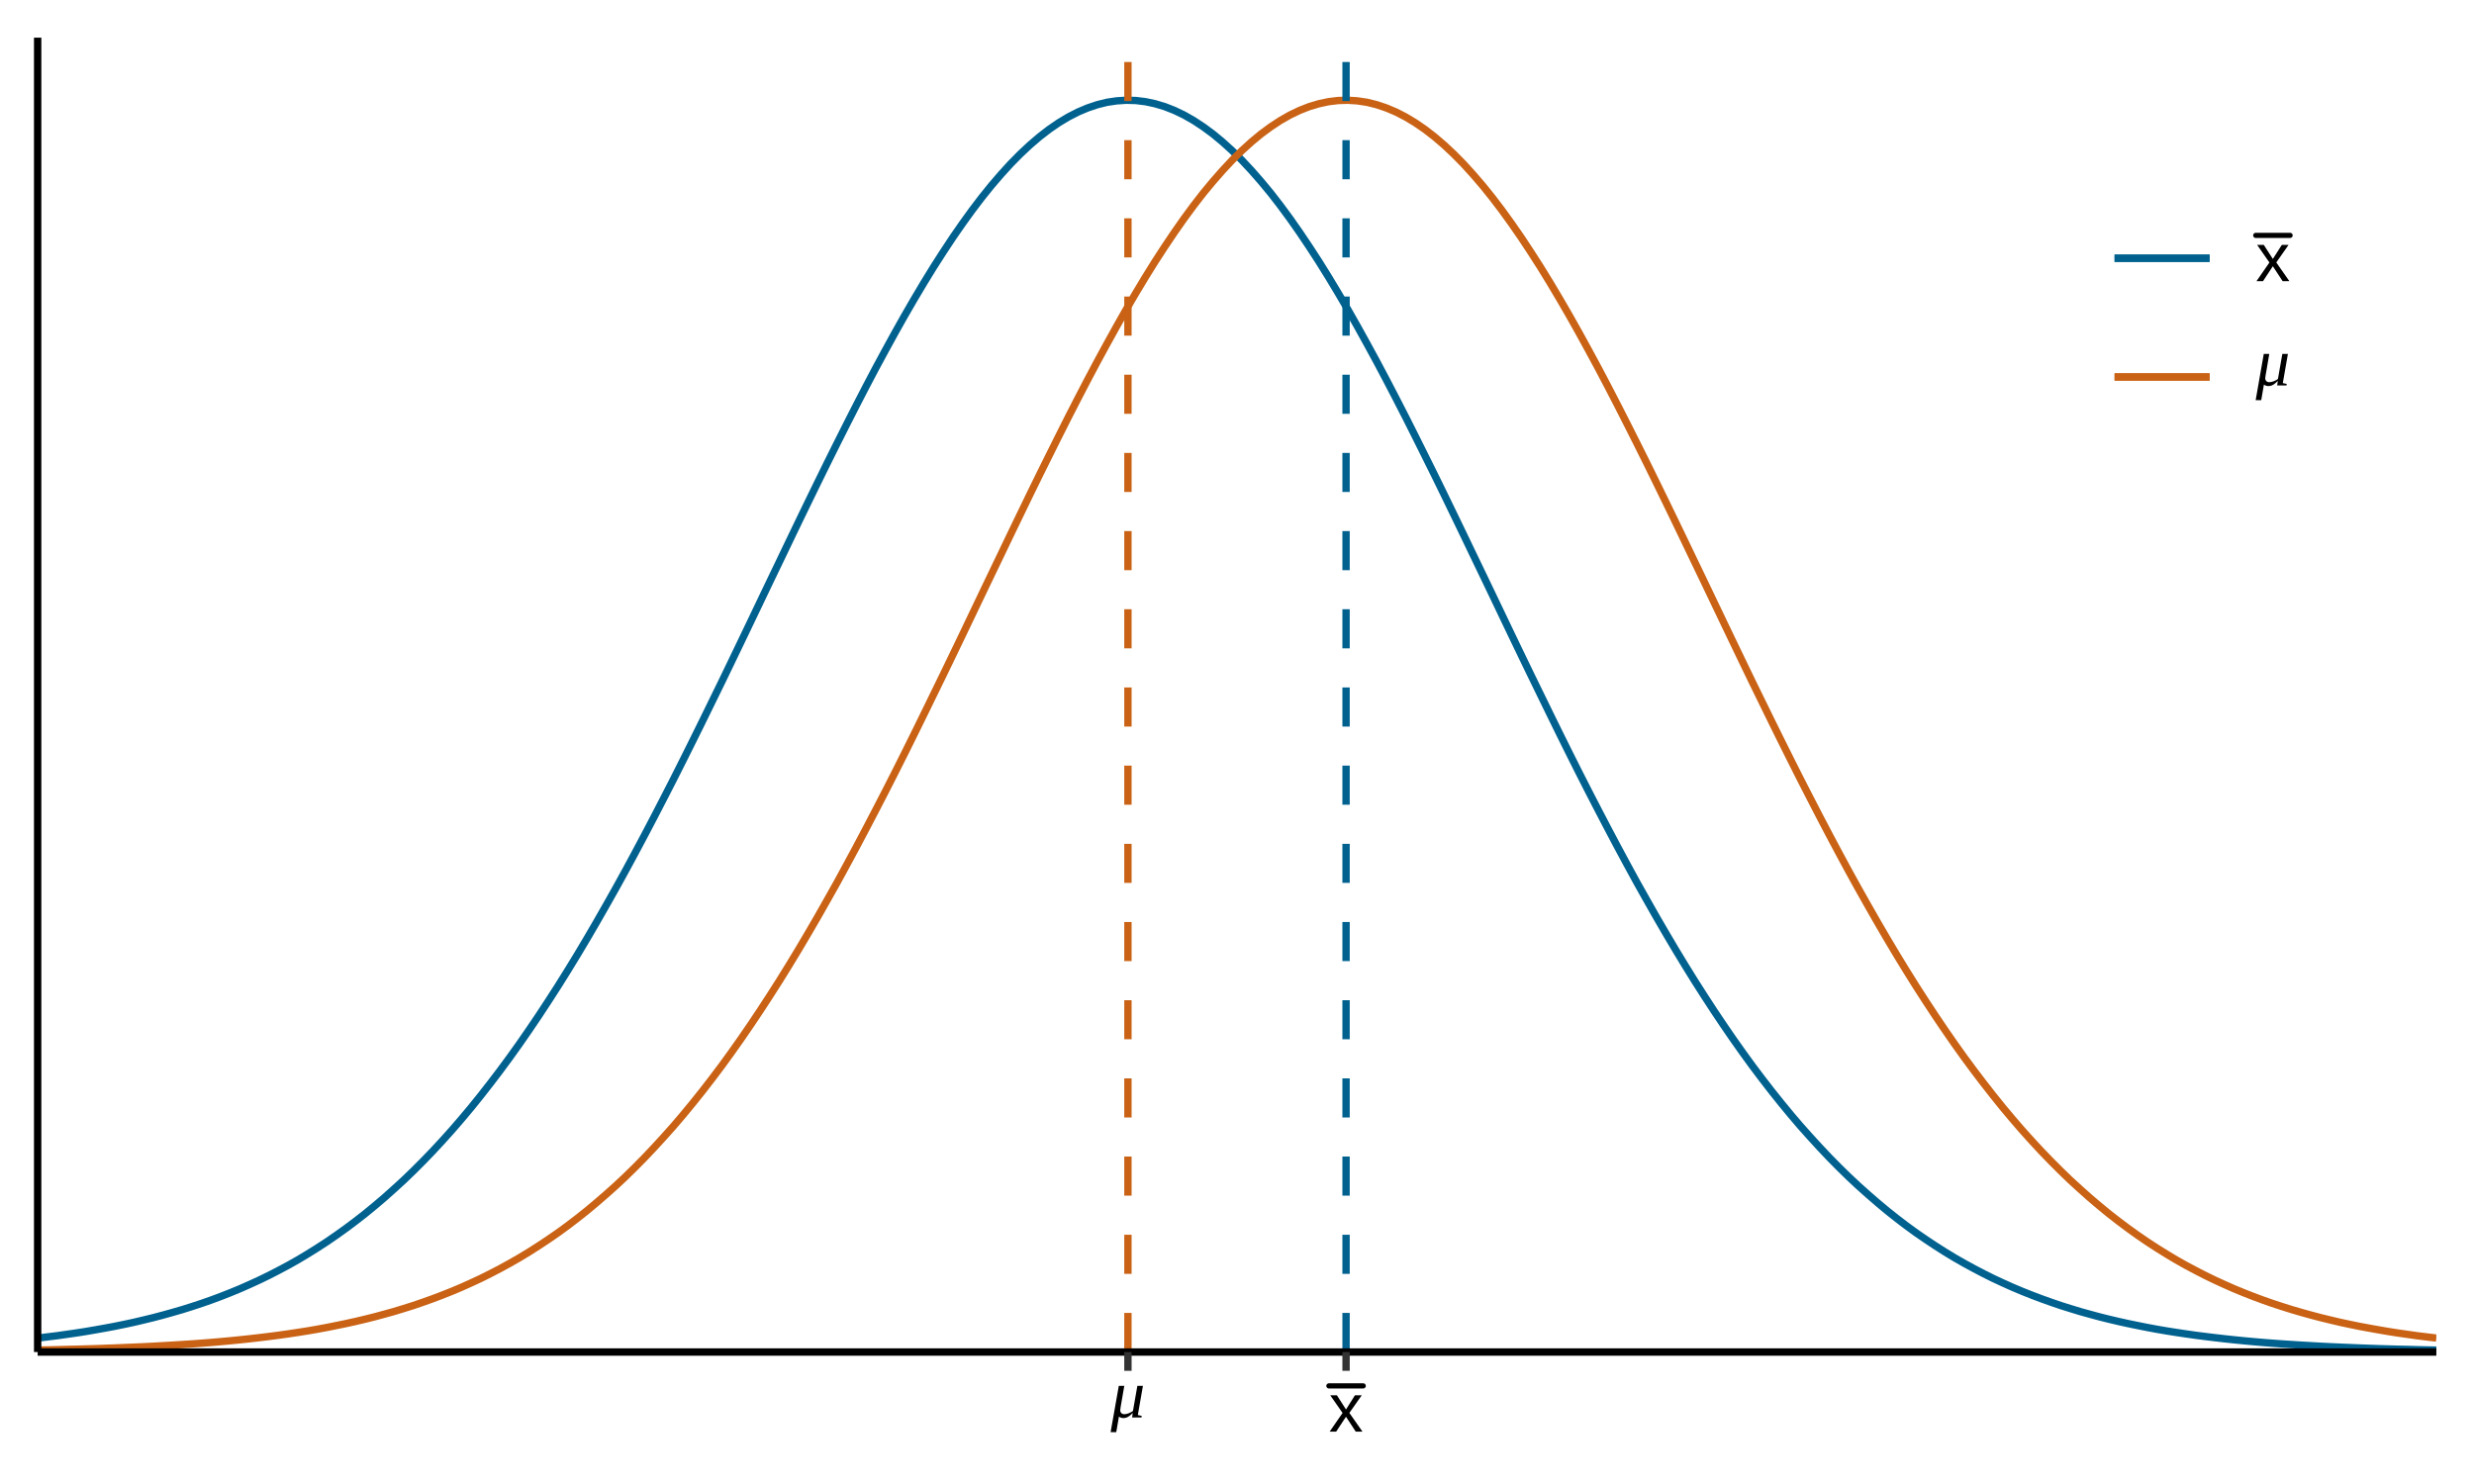 <?xml version='1.0' encoding='UTF-8' ?>
<svg xmlns='http://www.w3.org/2000/svg' xmlns:xlink='http://www.w3.org/1999/xlink' class='svglite' width='360.00pt' height='216.00pt' viewBox='0 0 360.00 216.00'>
<defs>
  <style type='text/css'><![CDATA[
    .svglite line, .svglite polyline, .svglite polygon, .svglite path, .svglite rect, .svglite circle {
      fill: none;
      stroke: #000000;
      stroke-linecap: round;
      stroke-linejoin: round;
      stroke-miterlimit: 10.00;
    }
  ]]></style>
</defs>
<rect width='100%' height='100%' style='stroke: none; fill: #FFFFFF;'/>
<defs>
  <clipPath id='cpMC4wMHwzNjAuMDB8MC4wMHwyMTYuMDA='>
    <rect x='0.00' y='0.00' width='360.00' height='216.00' />
  </clipPath>
</defs>
<g clip-path='url(#cpMC4wMHwzNjAuMDB8MC4wMHwyMTYuMDA=)'>
<rect x='0.00' y='0.00' width='360.00' height='216.00' style='stroke-width: 1.07; stroke: #FFFFFF; fill: #FFFFFF;' />
</g>
<defs>
  <clipPath id='cpNS40OHwzNTQuNTJ8NS40OHwxOTYuNzk='>
    <rect x='5.48' y='5.48' width='349.04' height='191.31' />
  </clipPath>
</defs>
<g clip-path='url(#cpNS40OHwzNTQuNTJ8NS40OHwxOTYuNzk=)'>
<rect x='5.48' y='5.48' width='349.04' height='191.31' style='stroke-width: 1.07; stroke: none; fill: #FFFFFF;' />
<polyline points='5.48,194.76 6.88,194.59 8.28,194.42 9.68,194.22 11.09,194.02 12.49,193.80 13.89,193.56 15.29,193.31 16.69,193.05 18.10,192.76 19.50,192.46 20.90,192.13 22.30,191.79 23.70,191.42 25.10,191.03 26.51,190.62 27.91,190.18 29.31,189.72 30.71,189.23 32.11,188.71 33.51,188.16 34.92,187.58 36.32,186.96 37.72,186.32 39.12,185.64 40.52,184.92 41.93,184.17 43.33,183.38 44.73,182.54 46.13,181.67 47.53,180.76 48.93,179.80 50.34,178.79 51.74,177.74 53.14,176.65 54.54,175.50 55.94,174.31 57.34,173.06 58.75,171.77 60.15,170.42 61.55,169.02 62.95,167.57 64.35,166.06 65.76,164.49 67.16,162.87 68.56,161.20 69.96,159.46 71.36,157.67 72.76,155.83 74.17,153.92 75.57,151.96 76.97,149.94 78.37,147.87 79.77,145.74 81.18,143.55 82.58,141.31 83.98,139.02 85.38,136.67 86.78,134.27 88.18,131.82 89.59,129.32 90.99,126.78 92.39,124.19 93.79,121.56 95.19,118.89 96.59,116.18 98.00,113.43 99.40,110.65 100.80,107.84 102.20,105.01 103.60,102.15 105.01,99.27 106.41,96.37 107.81,93.46 109.21,90.54 110.61,87.61 112.01,84.68 113.42,81.75 114.82,78.83 116.22,75.92 117.62,73.03 119.02,70.16 120.42,67.31 121.83,64.48 123.23,61.70 124.63,58.95 126.03,56.24 127.43,53.58 128.84,50.97 130.24,48.42 131.64,45.93 133.04,43.51 134.44,41.16 135.84,38.88 137.25,36.68 138.65,34.56 140.05,32.54 141.45,30.60 142.85,28.76 144.25,27.02 145.66,25.38 147.06,23.84 148.46,22.42 149.86,21.11 151.26,19.91 152.67,18.82 154.07,17.86 155.47,17.02 156.87,16.30 158.27,15.71 159.67,15.24 161.08,14.89 162.48,14.68 163.88,14.59 165.28,14.63 166.68,14.80 168.08,15.10 169.49,15.52 170.89,16.07 172.29,16.74 173.69,17.54 175.09,18.46 176.50,19.50 177.90,20.66 179.30,21.93 180.70,23.31 182.10,24.81 183.50,26.41 184.91,28.11 186.31,29.92 187.71,31.82 189.11,33.82 190.51,35.90 191.92,38.07 193.32,40.32 194.72,42.65 196.12,45.04 197.52,47.51 198.92,50.04 200.33,52.63 201.73,55.27 203.13,57.96 204.53,60.69 205.93,63.47 207.33,66.28 208.74,69.12 210.14,71.98 211.54,74.87 212.94,77.77 214.34,80.69 215.75,83.62 217.15,86.54 218.55,89.47 219.95,92.40 221.35,95.31 222.75,98.21 224.16,101.10 225.56,103.97 226.96,106.82 228.36,109.64 229.76,112.43 231.16,115.18 232.57,117.91 233.97,120.59 235.37,123.24 236.77,125.84 238.17,128.41 239.58,130.92 240.98,133.39 242.38,135.80 243.78,138.17 245.18,140.48 246.58,142.74 247.99,144.95 249.39,147.10 250.79,149.19 252.19,151.23 253.59,153.21 254.99,155.14 256.40,157.01 257.80,158.82 259.20,160.57 260.60,162.27 262.00,163.91 263.41,165.49 264.81,167.02 266.21,168.50 267.61,169.92 269.01,171.29 270.41,172.60 271.82,173.86 273.22,175.07 274.62,176.24 276.02,177.35 277.42,178.42 278.82,179.44 280.23,180.41 281.63,181.34 283.03,182.23 284.43,183.08 285.83,183.88 287.24,184.65 288.64,185.38 290.04,186.08 291.44,186.73 292.84,187.36 294.24,187.95 295.65,188.51 297.05,189.04 298.45,189.54 299.85,190.02 301.25,190.46 302.66,190.89 304.06,191.28 305.46,191.66 306.86,192.01 308.26,192.34 309.66,192.65 311.07,192.94 312.47,193.22 313.87,193.48 315.27,193.72 316.67,193.94 318.07,194.15 319.48,194.35 320.88,194.53 322.28,194.70 323.68,194.86 325.08,195.01 326.49,195.15 327.89,195.28 329.29,195.40 330.69,195.51 332.09,195.61 333.49,195.70 334.90,195.79 336.30,195.87 337.70,195.95 339.10,196.02 340.50,196.08 341.90,196.14 343.31,196.20 344.71,196.25 346.11,196.30 347.51,196.34 348.91,196.38 350.32,196.41 351.72,196.45 353.12,196.48 354.52,196.51 ' style='stroke-width: 1.07; stroke: #00618F; stroke-linecap: butt;' />
<polyline points='5.48,196.51 6.88,196.48 8.28,196.45 9.68,196.41 11.09,196.38 12.49,196.34 13.89,196.30 15.29,196.25 16.69,196.20 18.10,196.14 19.50,196.08 20.90,196.02 22.30,195.95 23.70,195.87 25.10,195.79 26.51,195.70 27.91,195.61 29.31,195.51 30.71,195.40 32.11,195.28 33.51,195.15 34.92,195.01 36.32,194.86 37.72,194.70 39.12,194.53 40.52,194.35 41.93,194.15 43.33,193.94 44.73,193.72 46.13,193.48 47.53,193.22 48.93,192.94 50.34,192.65 51.74,192.34 53.14,192.01 54.54,191.66 55.94,191.28 57.34,190.89 58.75,190.46 60.15,190.02 61.55,189.54 62.95,189.04 64.35,188.51 65.76,187.95 67.16,187.36 68.56,186.73 69.96,186.08 71.36,185.38 72.76,184.65 74.17,183.88 75.57,183.08 76.97,182.23 78.37,181.34 79.77,180.41 81.18,179.44 82.58,178.42 83.98,177.35 85.38,176.24 86.78,175.07 88.18,173.86 89.59,172.60 90.99,171.29 92.39,169.92 93.79,168.50 95.19,167.02 96.59,165.49 98.00,163.91 99.40,162.27 100.80,160.57 102.20,158.82 103.60,157.01 105.01,155.14 106.41,153.21 107.81,151.23 109.21,149.19 110.61,147.10 112.01,144.95 113.42,142.74 114.82,140.48 116.22,138.17 117.62,135.80 119.02,133.39 120.42,130.92 121.83,128.41 123.23,125.84 124.63,123.24 126.03,120.59 127.43,117.91 128.84,115.18 130.24,112.43 131.64,109.64 133.04,106.82 134.44,103.97 135.84,101.10 137.25,98.21 138.65,95.31 140.05,92.40 141.45,89.47 142.85,86.54 144.25,83.62 145.66,80.69 147.06,77.77 148.46,74.87 149.86,71.98 151.26,69.12 152.67,66.28 154.07,63.47 155.47,60.69 156.87,57.96 158.27,55.27 159.67,52.63 161.08,50.04 162.48,47.51 163.88,45.04 165.28,42.65 166.68,40.32 168.08,38.07 169.49,35.90 170.89,33.82 172.29,31.82 173.69,29.92 175.09,28.11 176.50,26.41 177.90,24.81 179.30,23.31 180.70,21.93 182.10,20.66 183.50,19.50 184.91,18.46 186.31,17.54 187.71,16.74 189.11,16.07 190.51,15.52 191.92,15.10 193.32,14.80 194.72,14.63 196.12,14.59 197.52,14.68 198.92,14.89 200.33,15.24 201.73,15.71 203.13,16.30 204.53,17.02 205.93,17.86 207.33,18.82 208.74,19.91 210.14,21.11 211.54,22.42 212.94,23.84 214.34,25.38 215.75,27.02 217.15,28.76 218.55,30.60 219.95,32.54 221.35,34.56 222.75,36.68 224.16,38.88 225.56,41.16 226.96,43.51 228.36,45.93 229.76,48.42 231.16,50.97 232.57,53.58 233.97,56.24 235.37,58.95 236.77,61.70 238.17,64.48 239.58,67.31 240.98,70.16 242.38,73.03 243.78,75.92 245.18,78.83 246.58,81.75 247.99,84.68 249.39,87.61 250.79,90.54 252.19,93.46 253.59,96.37 254.99,99.27 256.40,102.15 257.80,105.01 259.20,107.84 260.60,110.65 262.00,113.43 263.41,116.18 264.81,118.89 266.21,121.56 267.61,124.19 269.01,126.78 270.41,129.32 271.82,131.82 273.22,134.27 274.62,136.67 276.02,139.02 277.42,141.31 278.82,143.55 280.23,145.74 281.63,147.87 283.03,149.94 284.43,151.96 285.83,153.92 287.24,155.83 288.64,157.67 290.04,159.46 291.44,161.20 292.84,162.87 294.24,164.49 295.65,166.06 297.05,167.57 298.45,169.02 299.85,170.42 301.25,171.77 302.66,173.06 304.06,174.31 305.46,175.50 306.86,176.65 308.26,177.74 309.66,178.79 311.07,179.80 312.47,180.76 313.87,181.67 315.27,182.54 316.67,183.38 318.07,184.17 319.48,184.92 320.88,185.64 322.28,186.32 323.68,186.96 325.08,187.58 326.49,188.16 327.89,188.71 329.29,189.23 330.69,189.72 332.09,190.18 333.49,190.62 334.90,191.03 336.30,191.42 337.70,191.79 339.10,192.13 340.50,192.46 341.90,192.76 343.31,193.05 344.71,193.31 346.11,193.56 347.51,193.80 348.91,194.02 350.32,194.22 351.72,194.42 353.12,194.59 354.52,194.76 ' style='stroke-width: 1.07; stroke: #C96215; stroke-linecap: butt;' />
<line x1='164.13' y1='196.79' x2='164.13' y2='5.48' style='stroke-width: 1.07; stroke: #C96215; stroke-dasharray: 5.69,5.69; stroke-linecap: butt;' />
<line x1='195.87' y1='196.79' x2='195.87' y2='5.48' style='stroke-width: 1.07; stroke: #00618F; stroke-dasharray: 5.69,5.69; stroke-linecap: butt;' />
</g>
<g clip-path='url(#cpMC4wMHwzNjAuMDB8MC4wMHwyMTYuMDA=)'>
<polyline points='5.48,196.79 5.48,5.48 ' style='stroke-width: 1.07; stroke-linecap: butt;' />
<polyline points='5.48,196.79 354.52,196.79 ' style='stroke-width: 1.07; stroke-linecap: butt;' />
<polyline points='164.13,199.53 164.13,196.79 ' style='stroke-width: 1.07; stroke: #333333; stroke-linecap: butt;' />
<polyline points='195.87,199.53 195.87,196.79 ' style='stroke-width: 1.07; stroke: #333333; stroke-linecap: butt;' />
<path d='M 162.80 201.72 L 163.60 201.72 L 163.13 204.43 L 163.13 204.43 L 163.13 204.45 L 163.13 204.46 L 163.12 204.48 L 163.12 204.50 L 163.12 204.52 L 163.11 204.54 L 163.11 204.56 L 163.10 204.58 L 163.10 204.61 L 163.09 204.63 L 163.09 204.63 L 163.09 204.66 L 163.09 204.68 L 163.08 204.71 L 163.08 204.73 L 163.07 204.76 L 163.07 204.78 L 163.07 204.81 L 163.06 204.83 L 163.06 204.86 L 163.06 204.88 L 163.06 204.88 L 163.05 204.91 L 163.05 204.93 L 163.05 204.96 L 163.04 204.98 L 163.04 205.00 L 163.04 205.03 L 163.03 205.05 L 163.03 205.07 L 163.03 205.10 L 163.03 205.12 L 163.03 205.12 L 163.02 205.14 L 163.02 205.16 L 163.02 205.18 L 163.02 205.20 L 163.02 205.21 L 163.01 205.23 L 163.01 205.24 L 163.01 205.26 L 163.01 205.27 L 163.01 205.28 L 163.01 205.28 L 163.01 205.30 L 163.01 205.33 L 163.01 205.35 L 163.02 205.37 L 163.02 205.39 L 163.03 205.41 L 163.03 205.43 L 163.04 205.45 L 163.04 205.47 L 163.05 205.49 L 163.05 205.49 L 163.06 205.51 L 163.07 205.53 L 163.08 205.55 L 163.09 205.57 L 163.10 205.58 L 163.11 205.60 L 163.12 205.62 L 163.13 205.64 L 163.15 205.65 L 163.16 205.67 L 163.16 205.67 L 163.18 205.68 L 163.19 205.70 L 163.21 205.71 L 163.23 205.72 L 163.24 205.74 L 163.26 205.75 L 163.28 205.76 L 163.30 205.77 L 163.32 205.78 L 163.34 205.79 L 163.34 205.79 L 163.37 205.80 L 163.39 205.80 L 163.41 205.81 L 163.43 205.82 L 163.46 205.82 L 163.48 205.83 L 163.51 205.83 L 163.53 205.83 L 163.56 205.83 L 163.58 205.83 L 163.58 205.83 L 163.64 205.83 L 163.71 205.83 L 163.77 205.82 L 163.83 205.81 L 163.89 205.80 L 163.96 205.79 L 164.02 205.77 L 164.09 205.75 L 164.16 205.73 L 164.22 205.71 L 164.22 205.71 L 164.29 205.68 L 164.36 205.65 L 164.42 205.62 L 164.49 205.59 L 164.55 205.56 L 164.62 205.53 L 164.68 205.49 L 164.74 205.45 L 164.80 205.41 L 164.86 205.37 L 165.50 201.72 L 166.31 201.72 L 165.57 205.96 L 166.14 206.09 L 166.10 206.31 L 164.74 206.31 L 164.83 205.65 L 164.83 205.65 L 164.80 205.69 L 164.76 205.72 L 164.72 205.76 L 164.69 205.79 L 164.65 205.82 L 164.62 205.86 L 164.58 205.89 L 164.55 205.92 L 164.52 205.95 L 164.49 205.97 L 164.49 205.97 L 164.45 206.00 L 164.42 206.03 L 164.39 206.05 L 164.36 206.08 L 164.32 206.10 L 164.29 206.12 L 164.26 206.15 L 164.23 206.17 L 164.20 206.19 L 164.16 206.21 L 164.16 206.21 L 164.13 206.23 L 164.10 206.24 L 164.07 206.26 L 164.04 206.28 L 164.00 206.29 L 163.97 206.30 L 163.94 206.32 L 163.90 206.33 L 163.87 206.34 L 163.84 206.35 L 163.84 206.35 L 163.80 206.36 L 163.77 206.37 L 163.73 206.38 L 163.69 206.38 L 163.66 206.39 L 163.62 206.39 L 163.58 206.40 L 163.54 206.40 L 163.50 206.40 L 163.46 206.40 L 163.46 206.40 L 163.42 206.40 L 163.38 206.40 L 163.34 206.39 L 163.31 206.39 L 163.27 206.38 L 163.24 206.38 L 163.20 206.37 L 163.17 206.36 L 163.14 206.35 L 163.10 206.34 L 163.10 206.34 L 163.07 206.33 L 163.04 206.32 L 163.01 206.30 L 162.98 206.29 L 162.96 206.28 L 162.93 206.26 L 162.90 206.24 L 162.87 206.23 L 162.85 206.21 L 162.82 206.19 L 162.43 208.45 L 161.61 208.45 L 162.80 201.72 Z' style='fill-rule: evenodd; fill: #000000; stroke-width: 0.75; stroke: none;' />
<path d='M 197.28 208.38 L 195.86 206.21 L 194.43 208.38 L 193.48 208.38 L 195.36 205.66 L 193.57 203.09 L 194.54 203.09 L 195.86 205.15 L 197.16 203.09 L 198.15 203.09 L 196.35 205.65 L 198.26 208.38 L 197.28 208.38 Z' style='fill-rule: evenodd; fill: #000000; stroke-width: 0.75; stroke: none;' />
<polyline points='193.37,201.72 198.37,201.72 ' style='stroke-width: 0.75;' />
<rect x='300.50' y='18.49' width='38.24' height='50.50' style='stroke-width: 1.07; stroke: none; fill: #FFFFFF;' />
<line x1='307.70' y1='37.59' x2='321.53' y2='37.59' style='stroke-width: 1.07; stroke: #00618F; stroke-linecap: butt;' />
<line x1='307.70' y1='37.59' x2='321.53' y2='37.59' style='stroke-width: 1.07; stroke: #00618F; stroke-linecap: butt;' />
<line x1='307.70' y1='54.87' x2='321.53' y2='54.87' style='stroke-width: 1.07; stroke: #C96215; stroke-linecap: butt;' />
<line x1='307.70' y1='54.87' x2='321.53' y2='54.87' style='stroke-width: 1.07; stroke: #C96215; stroke-linecap: butt;' />
<path d='M 332.15 40.92 L 330.73 38.75 L 329.30 40.92 L 328.35 40.92 L 330.23 38.21 L 328.44 35.64 L 329.41 35.64 L 330.73 37.69 L 332.04 35.64 L 333.02 35.64 L 331.23 38.20 L 333.13 40.92 L 332.15 40.92 Z' style='fill-rule: evenodd; fill: #000000; stroke-width: 0.75; stroke: none;' />
<polyline points='328.24,34.26 333.24,34.26 ' style='stroke-width: 0.75;' />
<path d='M 329.41 51.51 L 330.21 51.51 L 329.75 54.22 L 329.75 54.22 L 329.74 54.24 L 329.74 54.25 L 329.74 54.27 L 329.73 54.29 L 329.73 54.31 L 329.73 54.33 L 329.72 54.35 L 329.72 54.37 L 329.71 54.40 L 329.71 54.42 L 329.71 54.42 L 329.70 54.45 L 329.70 54.47 L 329.70 54.50 L 329.69 54.52 L 329.69 54.55 L 329.68 54.57 L 329.68 54.60 L 329.68 54.62 L 329.67 54.65 L 329.67 54.67 L 329.67 54.67 L 329.67 54.70 L 329.66 54.72 L 329.66 54.75 L 329.66 54.77 L 329.65 54.79 L 329.65 54.82 L 329.65 54.84 L 329.64 54.86 L 329.64 54.89 L 329.64 54.91 L 329.64 54.91 L 329.64 54.93 L 329.63 54.95 L 329.63 54.97 L 329.63 54.99 L 329.63 55.00 L 329.63 55.02 L 329.63 55.03 L 329.62 55.05 L 329.62 55.06 L 329.62 55.07 L 329.62 55.07 L 329.62 55.09 L 329.63 55.12 L 329.63 55.14 L 329.63 55.16 L 329.63 55.18 L 329.64 55.20 L 329.64 55.22 L 329.65 55.24 L 329.66 55.26 L 329.66 55.28 L 329.66 55.28 L 329.67 55.30 L 329.68 55.32 L 329.69 55.34 L 329.70 55.36 L 329.71 55.37 L 329.72 55.39 L 329.73 55.41 L 329.75 55.43 L 329.76 55.44 L 329.78 55.46 L 329.78 55.46 L 329.79 55.47 L 329.81 55.49 L 329.82 55.50 L 329.84 55.51 L 329.86 55.53 L 329.88 55.54 L 329.89 55.55 L 329.91 55.56 L 329.93 55.57 L 329.96 55.58 L 329.96 55.58 L 329.98 55.59 L 330.00 55.60 L 330.02 55.60 L 330.05 55.61 L 330.07 55.61 L 330.09 55.62 L 330.12 55.62 L 330.14 55.62 L 330.17 55.62 L 330.20 55.62 L 330.20 55.62 L 330.26 55.62 L 330.32 55.62 L 330.38 55.61 L 330.44 55.60 L 330.51 55.59 L 330.57 55.58 L 330.64 55.56 L 330.70 55.54 L 330.77 55.52 L 330.83 55.50 L 330.83 55.50 L 330.90 55.47 L 330.97 55.44 L 331.04 55.41 L 331.10 55.38 L 331.17 55.35 L 331.23 55.32 L 331.29 55.28 L 331.35 55.24 L 331.41 55.20 L 331.47 55.16 L 332.11 51.51 L 332.92 51.51 L 332.18 55.76 L 332.75 55.88 L 332.71 56.10 L 331.36 56.10 L 331.45 55.44 L 331.45 55.44 L 331.41 55.48 L 331.37 55.51 L 331.34 55.55 L 331.30 55.58 L 331.27 55.61 L 331.23 55.65 L 331.20 55.68 L 331.16 55.71 L 331.13 55.74 L 331.10 55.76 L 331.10 55.76 L 331.07 55.79 L 331.03 55.82 L 331.00 55.84 L 330.97 55.87 L 330.94 55.89 L 330.91 55.91 L 330.87 55.94 L 330.84 55.96 L 330.81 55.98 L 330.78 56.00 L 330.78 56.00 L 330.74 56.02 L 330.71 56.03 L 330.68 56.05 L 330.65 56.07 L 330.62 56.08 L 330.58 56.09 L 330.55 56.11 L 330.52 56.12 L 330.48 56.13 L 330.45 56.14 L 330.45 56.14 L 330.41 56.15 L 330.38 56.16 L 330.34 56.17 L 330.31 56.17 L 330.27 56.18 L 330.23 56.18 L 330.19 56.19 L 330.15 56.19 L 330.11 56.19 L 330.07 56.19 L 330.07 56.19 L 330.03 56.19 L 329.99 56.19 L 329.96 56.18 L 329.92 56.18 L 329.88 56.17 L 329.85 56.17 L 329.81 56.16 L 329.78 56.15 L 329.75 56.14 L 329.72 56.13 L 329.72 56.13 L 329.69 56.12 L 329.66 56.11 L 329.63 56.09 L 329.60 56.08 L 329.57 56.07 L 329.54 56.05 L 329.51 56.03 L 329.49 56.02 L 329.46 56.00 L 329.43 55.98 L 329.04 58.24 L 328.23 58.24 L 329.41 51.51 Z' style='fill-rule: evenodd; fill: #000000; stroke-width: 0.75; stroke: none;' />
</g>
</svg>
